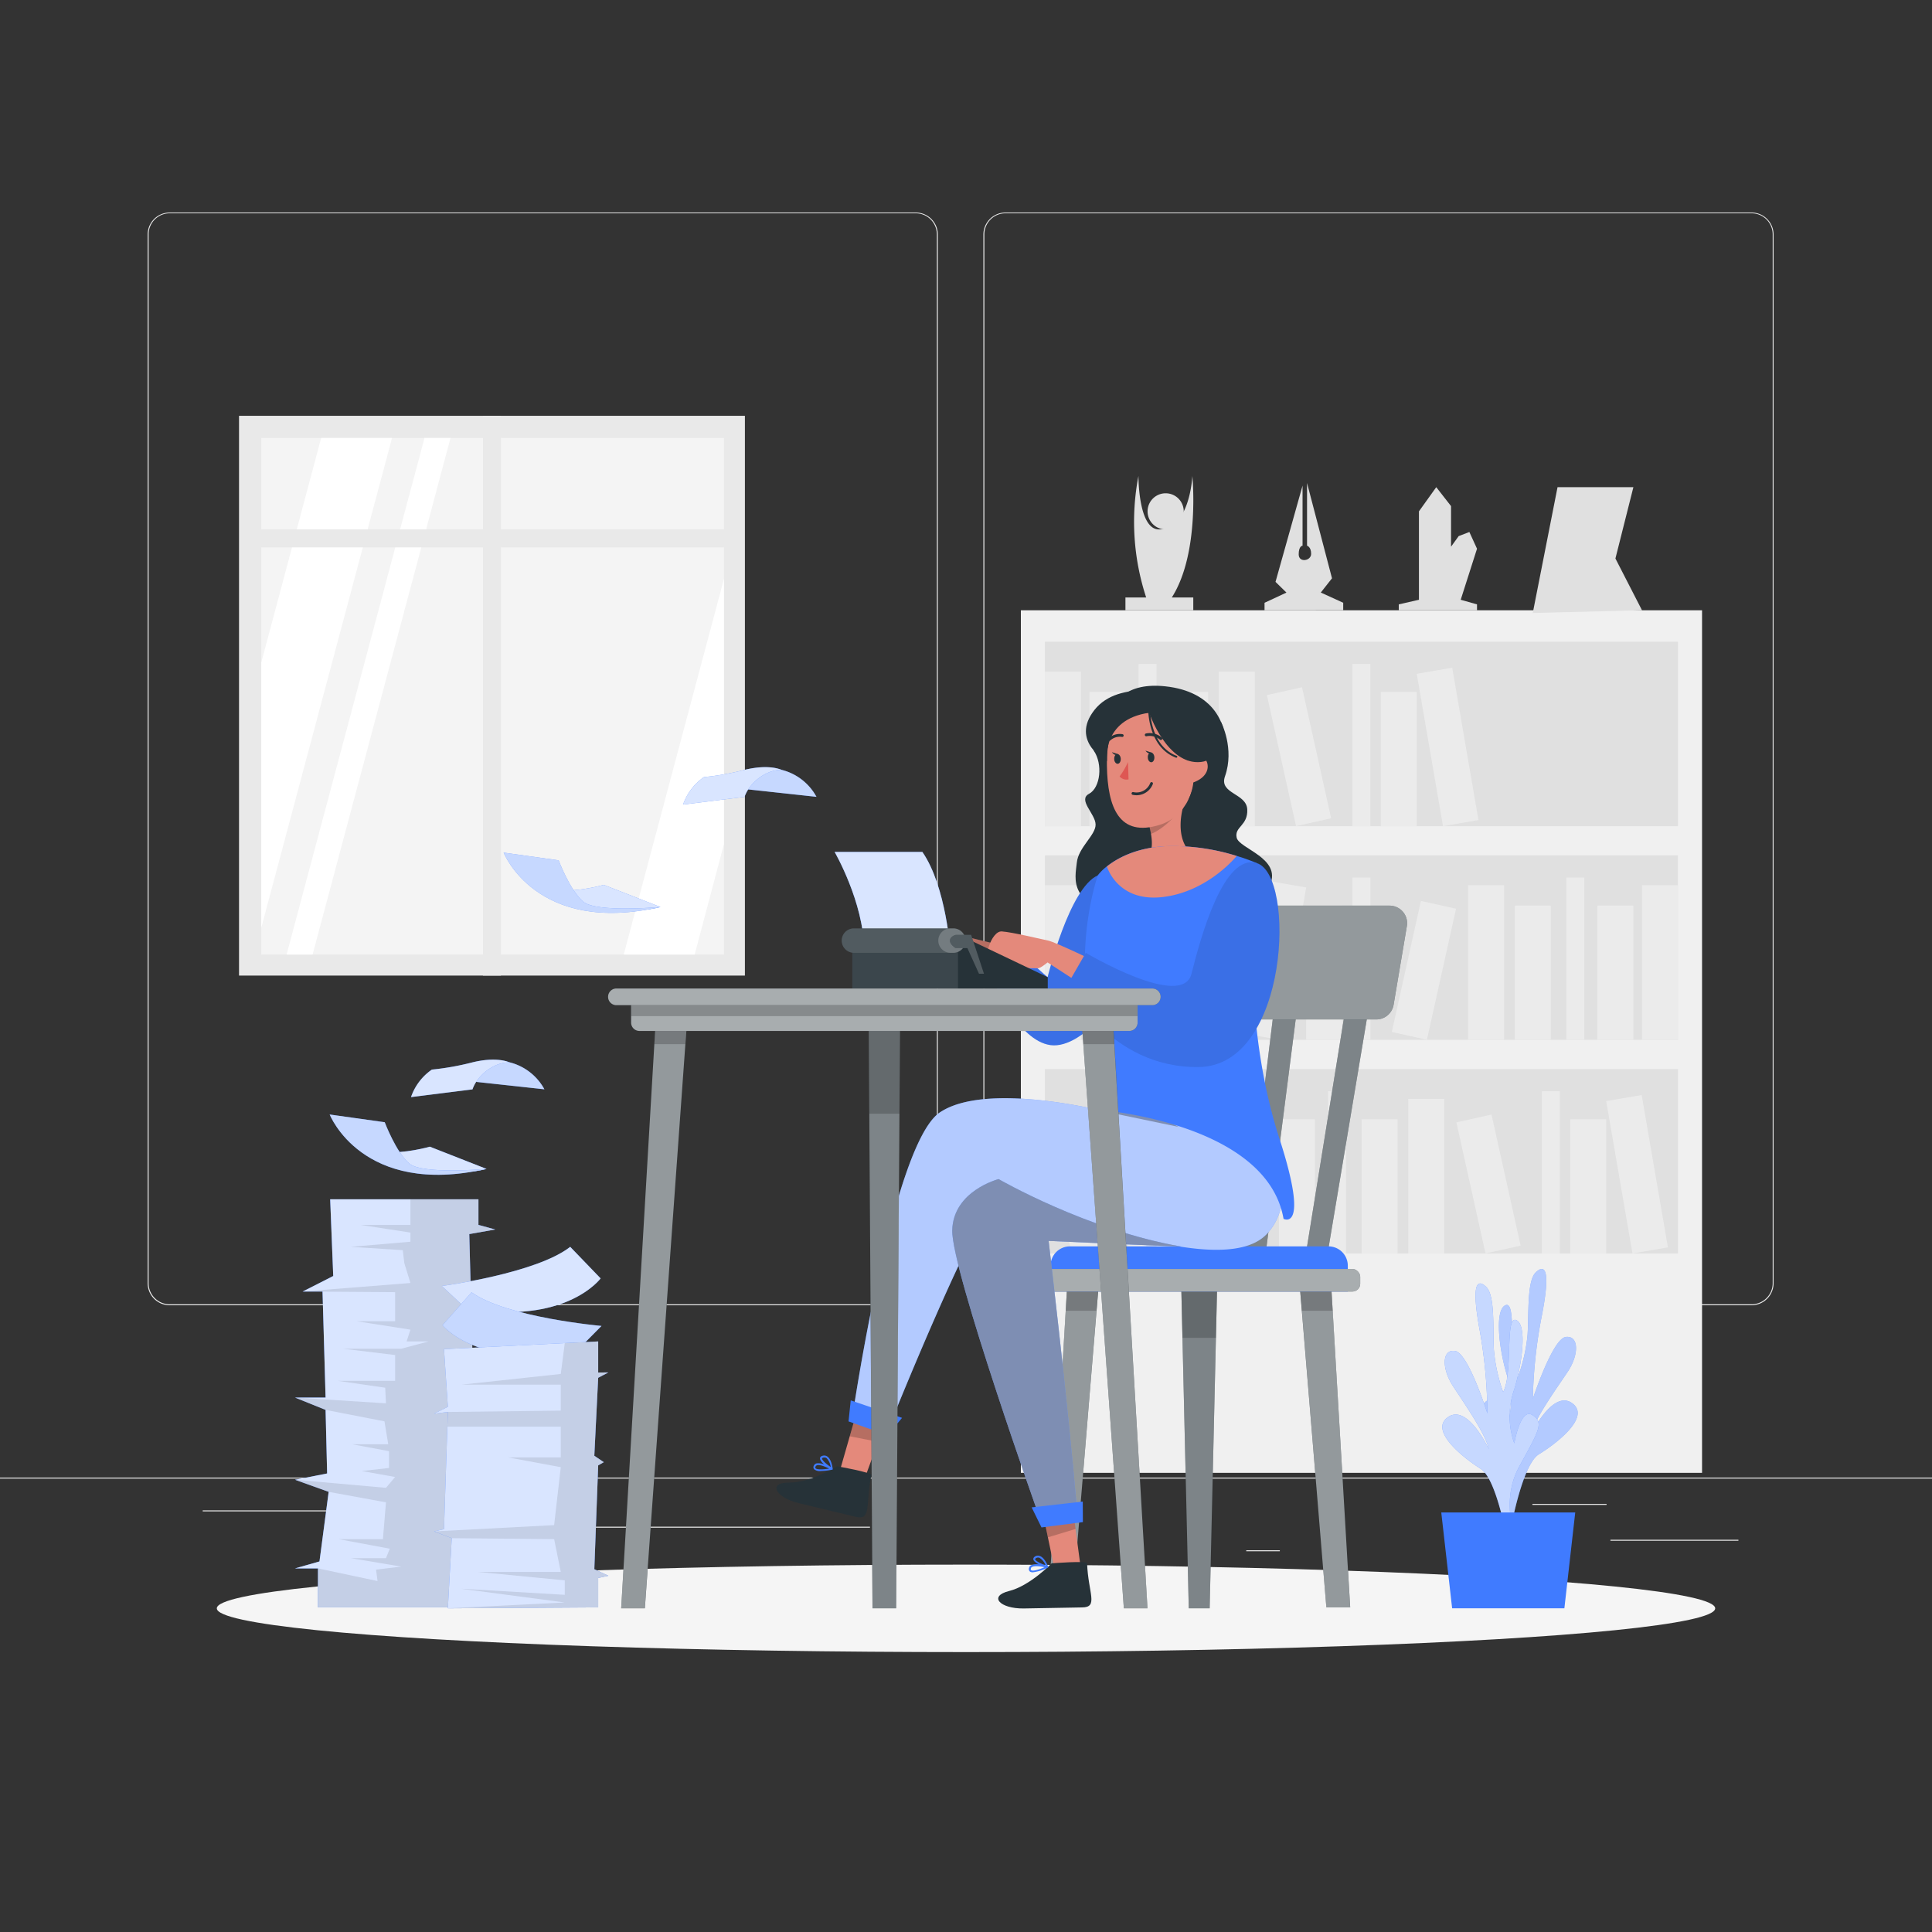<svg xmlns="http://www.w3.org/2000/svg" viewBox="0 0 500 500"><rect x="0" y="0" width="500" height="500" fill="#333333" stroke="none"/><g id="freepik--background-complete--inject-1"><rect y="382.4" width="500" height="0.25" style="fill:#ebebeb"></rect><rect x="416.78" y="398.49" width="33.12" height="0.25" style="fill:#ebebeb"></rect><rect x="322.53" y="401.21" width="8.69" height="0.25" style="fill:#ebebeb"></rect><rect x="396.59" y="389.21" width="19.19" height="0.25" style="fill:#ebebeb"></rect><rect x="52.46" y="390.89" width="43.19" height="0.25" style="fill:#ebebeb"></rect><rect x="104.56" y="390.89" width="6.33" height="0.25" style="fill:#ebebeb"></rect><rect x="131.47" y="395.11" width="93.68" height="0.25" style="fill:#ebebeb"></rect><path d="M237,337.8H43.91a5.71,5.71,0,0,1-5.7-5.71V60.66A5.71,5.71,0,0,1,43.91,55H237a5.71,5.71,0,0,1,5.71,5.71V332.09A5.71,5.71,0,0,1,237,337.8ZM43.91,55.2a5.46,5.46,0,0,0-5.45,5.46V332.09a5.46,5.46,0,0,0,5.45,5.46H237a5.47,5.47,0,0,0,5.46-5.46V60.66A5.47,5.47,0,0,0,237,55.2Z" style="fill:#ebebeb"></path><path d="M453.31,337.8H260.21a5.72,5.72,0,0,1-5.71-5.71V60.66A5.72,5.72,0,0,1,260.21,55h193.1A5.71,5.71,0,0,1,459,60.66V332.09A5.71,5.71,0,0,1,453.31,337.8ZM260.21,55.2a5.47,5.47,0,0,0-5.46,5.46V332.09a5.47,5.47,0,0,0,5.46,5.46h193.1a5.47,5.47,0,0,0,5.46-5.46V60.66a5.47,5.47,0,0,0-5.46-5.46Z" style="fill:#ebebeb"></path><rect x="61.86" y="107.61" width="130.92" height="144.87" style="fill:#e9e9e9"></rect><rect x="67.62" y="113.35" width="119.74" height="133.69" style="fill:#f4f4f4"></rect><polygon points="101.46 113.35 67.62 240.09 67.62 171.47 83.11 113.35 101.46 113.35" style="fill:#fff"></polygon><polygon points="116.59 113.35 80.9 247.04 74.17 247.04 109.86 113.35 116.59 113.35" style="fill:#fff"></polygon><polygon points="187.36 149.81 187.36 218.43 179.78 247.04 161.42 247.04 187.36 149.81" style="fill:#fff"></polygon><rect x="124.99" y="107.61" width="4.65" height="144.87" style="fill:#e9e9e9"></rect><rect x="64.13" y="137.01" width="126.13" height="4.65" style="fill:#e9e9e9"></rect><rect x="264.2" y="157.94" width="176.29" height="223.23" style="fill:#f0f0f0"></rect><rect x="270.43" y="166.08" width="163.83" height="47.74" style="fill:#e0e0e0"></rect><rect x="270.43" y="173.81" width="9.31" height="40.01" style="fill:#ebebeb"></rect><rect x="315.43" y="173.81" width="9.31" height="40.01" style="fill:#ebebeb"></rect><rect x="369.98" y="173.31" width="9.31" height="40.01" transform="translate(-27.39 66.44) rotate(-9.78)" style="fill:#ebebeb"></rect><rect x="281.96" y="179.08" width="9.31" height="34.74" style="fill:#ebebeb"></rect><rect x="303.35" y="179.08" width="9.31" height="34.74" style="fill:#ebebeb"></rect><rect x="357.34" y="179.08" width="9.31" height="34.74" style="fill:#ebebeb"></rect><rect x="331.53" y="178.48" width="9.31" height="34.74" transform="translate(-34.48 77.58) rotate(-12.53)" style="fill:#ebebeb"></rect><rect x="294.66" y="171.82" width="4.65" height="41.99" style="fill:#ebebeb"></rect><rect x="350.01" y="171.82" width="4.65" height="41.99" style="fill:#ebebeb"></rect><rect x="270.43" y="221.37" width="163.83" height="47.74" transform="translate(704.68 490.48) rotate(180)" style="fill:#e0e0e0"></rect><rect x="424.95" y="229.1" width="9.31" height="40.01" transform="translate(859.2 498.21) rotate(180)" style="fill:#ebebeb"></rect><rect x="379.95" y="229.1" width="9.31" height="40.01" transform="translate(769.2 498.21) rotate(180)" style="fill:#ebebeb"></rect><rect x="325.4" y="228.6" width="9.31" height="40.01" transform="translate(613.08 549.65) rotate(-170.22)" style="fill:#ebebeb"></rect><rect x="413.42" y="234.37" width="9.31" height="34.74" transform="translate(836.14 503.48) rotate(180)" style="fill:#ebebeb"></rect><rect x="392.02" y="234.37" width="9.31" height="34.74" transform="translate(793.36 503.48) rotate(180)" style="fill:#ebebeb"></rect><rect x="338.03" y="234.37" width="9.31" height="34.74" transform="translate(685.37 503.48) rotate(180)" style="fill:#ebebeb"></rect><rect x="363.85" y="233.78" width="9.31" height="34.74" transform="translate(673.75 576.24) rotate(-167.47)" style="fill:#ebebeb"></rect><rect x="405.37" y="227.12" width="4.65" height="41.99" transform="translate(815.39 496.22) rotate(180)" style="fill:#ebebeb"></rect><rect x="350.01" y="227.12" width="4.65" height="41.99" transform="translate(704.68 496.22) rotate(180)" style="fill:#ebebeb"></rect><rect x="270.43" y="229.1" width="9.31" height="40.01" style="fill:#ebebeb"></rect><rect x="281.96" y="234.37" width="9.31" height="34.74" style="fill:#ebebeb"></rect><rect x="303.35" y="234.37" width="9.31" height="34.74" style="fill:#ebebeb"></rect><rect x="294.66" y="227.12" width="4.65" height="41.99" style="fill:#ebebeb"></rect><rect x="270.43" y="276.67" width="163.83" height="47.74" style="fill:#e0e0e0"></rect><rect x="364.46" y="284.4" width="9.31" height="40.01" style="fill:#ebebeb"></rect><rect x="419.01" y="283.9" width="9.31" height="40.01" transform="translate(-45.46 76.37) rotate(-9.78)" style="fill:#ebebeb"></rect><rect x="330.99" y="289.67" width="9.31" height="34.74" style="fill:#ebebeb"></rect><rect x="352.38" y="289.67" width="9.31" height="34.74" style="fill:#ebebeb"></rect><rect x="406.37" y="289.67" width="9.31" height="34.74" style="fill:#ebebeb"></rect><rect x="380.56" y="289.07" width="9.31" height="34.74" transform="translate(-57.3 90.85) rotate(-12.53)" style="fill:#ebebeb"></rect><rect x="343.69" y="282.41" width="4.65" height="41.99" style="fill:#ebebeb"></rect><rect x="399.04" y="282.41" width="4.65" height="41.99" style="fill:#ebebeb"></rect><rect x="311.94" y="283.9" width="9.31" height="40.01" transform="translate(-47.02 58.19) rotate(-9.78)" style="fill:#ebebeb"></rect><rect x="299.31" y="289.67" width="9.31" height="34.74" style="fill:#ebebeb"></rect><rect x="273.49" y="289.07" width="9.31" height="34.74" transform="translate(-59.85 67.63) rotate(-12.53)" style="fill:#ebebeb"></rect><rect x="291.98" y="282.41" width="4.65" height="41.99" style="fill:#ebebeb"></rect><path d="M291.26,157.94v-3.31h5.37a62.77,62.77,0,0,1-2-31.45s-.08,13.73,5.23,13.83c8.11.14,8.72-13.83,8.72-13.83s2,20-5.32,31.45h5.56v3.31Z" style="fill:#e0e0e0"></path><path d="M306.35,132.34a4.68,4.68,0,1,1-4.68-4.68A4.68,4.68,0,0,1,306.35,132.34Z" style="fill:#e0e0e0"></path><path d="M327.26,157.94V156l5.67-2.64-2.83-2.77,7-24.92v15.56s-1,0-1,2.24,3.22,1.72,3.22-.13-1.06-2.11-1.06-2.11V125l6.46,24.66-2.9,3.69,5.8,2.64v1.93Z" style="fill:#e0e0e0"></path><polygon points="362 157.94 362 156.41 367.22 155.22 367.22 132.34 371.7 126.08 375.53 130.98 375.53 141.48 377.51 138.74 380.27 137.68 382.25 142.01 378.03 155.22 382.25 156.41 382.25 157.94 362 157.94" style="fill:#e0e0e0"></polygon><polygon points="396.68 158.64 403.09 126.08 422.72 126.08 418.07 144.54 424.95 157.94 396.68 158.64" style="fill:#e0e0e0"></polygon></g><g id="freepik--Shadow--inject-1"><ellipse id="freepik--path--inject-1" cx="250" cy="416.24" rx="193.89" ry="11.32" style="fill:#f5f5f5"></ellipse></g><g id="freepik--Plant--inject-1"><path d="M389,394.31s4.31-9.4-.62-18.67-6.35-11.46-3.21-13.36,4.58,7.42,4.58,7.42a21,21,0,0,0,.46-13.11c-2.19-6.71-3.56-17.63-.57-18.81s.57,13.63,3.16,18.67a43.52,43.52,0,0,0,2.53-11c.36-5.38-.2-14,2.15-16.19s3.87-.68,1.55,11.21A124.39,124.39,0,0,0,396.7,362s5.11-15.6,8.54-16,3.43,4.59.49,9-8.6,12.23-9.53,16.27c0,0,5.61-11.74,10.66-8.14s-4.39,10.68-8.6,13.24-7.14,18.62-7.14,18.62Z" style="fill:#407BFF"></path><path d="M389,394.31s4.31-9.4-.62-18.67-6.35-11.46-3.21-13.36,4.58,7.42,4.58,7.42a21,21,0,0,0,.46-13.11c-2.19-6.71-3.56-17.63-.57-18.81s.57,13.63,3.16,18.67a43.52,43.52,0,0,0,2.53-11c.36-5.38-.2-14,2.15-16.19s3.87-.68,1.55,11.21A124.39,124.39,0,0,0,396.7,362s5.11-15.6,8.54-16,3.43,4.59.49,9-8.6,12.23-9.53,16.27c0,0,5.61-11.74,10.66-8.14s-4.39,10.68-8.6,13.24-7.14,18.62-7.14,18.62Z" style="fill:#fff;opacity:0.6;isolation:isolate"></path><path d="M392.36,398.17s-4.2-9.47.84-18.67,6.48-11.35,3.37-13.3-4.67,7.35-4.67,7.35a20.92,20.92,0,0,1-.3-13.12c2.26-6.68,3.76-17.58.79-18.79s-.73,13.61-3.38,18.62a43.41,43.41,0,0,1-2.4-11c-.29-5.39.37-14-2-16.23s-3.86-.73-1.68,11.19a124.78,124.78,0,0,1,2,21.58s-4.93-15.67-8.36-16.17-3.48,4.54-.59,9,8.45,12.36,9.33,16.41c0,0-5.47-11.82-10.56-8.3s4.26,10.75,8.44,13.37,6.91,18.72,6.91,18.72Z" style="fill:#407BFF"></path><path d="M392.36,398.17s-4.2-9.47.84-18.67,6.48-11.35,3.37-13.3-4.67,7.35-4.67,7.35a20.92,20.92,0,0,1-.3-13.12c2.26-6.68,3.76-17.58.79-18.79s-.73,13.61-3.38,18.62a43.41,43.41,0,0,1-2.4-11c-.29-5.39.37-14-2-16.23s-3.86-.73-1.68,11.19a124.78,124.78,0,0,1,2,21.58s-4.93-15.67-8.36-16.17-3.48,4.54-.59,9,8.45,12.36,9.33,16.41c0,0-5.47-11.82-10.56-8.3s4.26,10.75,8.44,13.37,6.91,18.72,6.91,18.72Z" style="fill:#fff;opacity:0.7;isolation:isolate"></path><polygon points="373 391.42 407.67 391.42 404.86 416.23 375.81 416.23 373 391.42" style="fill:#407BFF"></polygon></g><g id="freepik--Chair--inject-1"><polygon points="355.02 256.07 342.85 328.75 337.27 328.75 348.89 256.79 355.02 256.07" style="fill:#263238"></polygon><polygon points="355.02 256.07 342.85 328.75 337.27 328.75 348.89 256.79 355.02 256.07" style="fill:#fff;opacity:0.4;isolation:isolate"></polygon><polygon points="336.17 257.23 326.79 330.33 321.21 330.54 330.07 258.18 336.17 257.23" style="fill:#263238"></polygon><polygon points="336.17 257.23 326.79 330.33 321.21 330.54 330.07 258.18 336.17 257.23" style="fill:#fff;opacity:0.4;isolation:isolate"></polygon><polygon points="317.03 254.68 311.19 328.14 305.63 328.62 310.99 255.92 317.03 254.68" style="fill:#263238"></polygon><polygon points="317.03 254.68 311.19 328.14 305.63 328.62 310.99 255.92 317.03 254.68" style="fill:#fff;opacity:0.4;isolation:isolate"></polygon><polygon points="305.65 330.23 306.01 345.8 307.65 416.23 313.06 416.23 314.69 345.8 315.05 330.23 305.65 330.23" style="fill:#263238"></polygon><polygon points="305.65 330.23 306.01 345.8 307.65 416.23 313.06 416.23 314.69 345.8 315.05 330.23 305.65 330.23" style="fill:#fff;opacity:0.4;isolation:isolate"></polygon><polygon points="305.65 330.23 306.01 346.23 314.69 346.23 315.05 330.23 305.65 330.23" style="opacity:0.2;isolation:isolate"></polygon><polygon points="271.27 415.98 276.27 331.33 284.44 331.33 277.44 415.98 271.27 415.98" style="fill:#263238"></polygon><polygon points="277.45 415.98 271.28 415.98 275.81 338.93 276.26 331.23 284.43 331.23 283.8 338.93 277.45 415.98" style="fill:#fff;opacity:0.5;isolation:isolate"></polygon><polygon points="284.43 331.23 283.8 339.23 275.81 339.23 276.26 331.23 284.43 331.23" style="opacity:0.2;isolation:isolate"></polygon><polygon points="343.26 415.98 336.26 331.33 344.43 331.33 349.43 415.98 343.26 415.98" style="fill:#263238"></polygon><polygon points="343.25 415.98 336.9 338.93 336.27 331.23 344.44 331.23 344.89 338.93 349.42 415.98 343.25 415.98" style="fill:#fff;opacity:0.5;isolation:isolate"></polygon><polygon points="336.27 331.23 336.9 339.23 344.89 339.23 344.44 331.23 336.27 331.23" style="opacity:0.2;isolation:isolate"></polygon><path d="M271.89,322.56h76.92a0,0,0,0,1,0,0v6.69a5,5,0,0,1-5,5H276.89a5,5,0,0,1-5-5v-6.69A0,0,0,0,1,271.89,322.56Z" transform="translate(620.7 656.81) rotate(180)" style="fill:#407BFF"></path><rect x="268.68" y="328.4" width="83.33" height="5.84" rx="2.01" transform="translate(620.7 662.65) rotate(180)" style="fill:#263238"></rect><rect x="268.68" y="328.4" width="83.33" height="5.84" rx="2.01" transform="translate(620.7 662.65) rotate(180)" style="fill:#fff;opacity:0.6;isolation:isolate"></rect><path d="M364.11,239.6l-3.45,20.45a4.54,4.54,0,0,1-4.48,3.78H308.41a4.53,4.53,0,0,1-4.51-5l2.22-20.45a4.54,4.54,0,0,1,4.51-4h49A4.54,4.54,0,0,1,364.11,239.6Z" style="fill:#263238"></path><path d="M364.11,239.6l-3.45,20.45a4.54,4.54,0,0,1-4.48,3.78H308.41a4.53,4.53,0,0,1-4.51-5l2.22-20.45a4.54,4.54,0,0,1,4.51-4h49A4.54,4.54,0,0,1,364.11,239.6Z" style="fill:#fff;opacity:0.5;isolation:isolate"></path></g><g id="freepik--Character--inject-1"><polygon points="217.35 380.64 223.93 382.22 227.25 373.14 230.28 364.89 222.79 361.69 219.91 371.71 217.35 380.64" style="fill:#e4897b"></polygon><path d="M225.52,381.78c.16-.73-8.88-2.31-8.88-2.31s-6.82,4.26-12.45,4.23-3.42,3.88,2.53,5.31l14.72,3.54C225.67,393.57,223.89,389.34,225.52,381.78Z" style="fill:#263238"></path><path d="M210.67,380.22a.87.87,0,0,1,0-1,1,1,0,0,1,.62-.49,3.76,3.76,0,0,1,2,.26c-.63-.56-1.15-1.18-1.07-1.65.06-.31.32-.52.77-.61a1.4,1.4,0,0,1,1.16.24c1.09.8,1.33,3,1.35,3.15a.2.2,0,0,1,0,.11l0,.06-.06.06h0a.13.13,0,0,1-.08,0,15.09,15.09,0,0,1-2.89.35A2.34,2.34,0,0,1,210.67,380.22Zm.77-1a.51.51,0,0,0-.33.25c-.17.33-.09.45-.06.49.34.45,2.09.35,3.54.11C213.64,379.58,212.17,379,211.44,379.19Zm1.71-2c-.14,0-.37.1-.39.22-.07.41,1,1.41,2.23,2.23a4.05,4.05,0,0,0-1.06-2.29,1,1,0,0,0-.56-.18Z" style="fill:#407BFF"></path><polygon points="219.91 371.71 227.25 373.14 230.28 364.89 222.79 361.69 219.91 371.71" style="opacity:0.2;isolation:isolate"></polygon><path d="M266.41,252.13l-7.31-7.52s-12.07-2.77-13.65-3.56-3.56,3.56-4,5.54,8.31,4,9.69,4a5.92,5.92,0,0,0,2.77-.9l5.74,6Z" style="fill:#e4897b"></path><path d="M266.41,252.13l-7.31-7.52s-12.07-2.77-13.65-3.56-3.56,3.56-4,5.54,8.31,4,9.69,4a5.92,5.92,0,0,0,2.77-.9l5.74,6Z" style="opacity:0.2;isolation:isolate"></path><path d="M283.06,194.26c2.38,3.45,1.75,9.6-1.22,11.18s1.63,5.15,1.7,7.92-4.47,5.93-4.86,9.89-2.77,11.67,14.54,13.85,32.48-1.2,35.47-8.12-8-9.34-8.64-12.19,2.94-3.07,2.74-7.31-7.38-4-5.76-8.58c2.53-7.17-1-14-1-14Z" style="fill:#263238"></path><path d="M220.57,366.92l9.12,3.39s24.33-60.83,29.33-61,55.91,23.19,68.67,10.21S322,275.24,322,275.24s-30.69-4.38-33,2.55a48.61,48.61,0,0,0-1.3,6.22c-.35,2.12-.59,3.9-.59,3.9h0c-.95-.24-31.76-8.19-43.9,0C230.86,296.25,220.57,366.92,220.57,366.92Z" style="fill:#407BFF"></path><path d="M220.57,366.92l9.12,3.39s24.33-60.83,29.33-61,55.91,23.19,68.67,10.21S322,275.24,322,275.24s-30.69-4.38-33,2.55a48.61,48.61,0,0,0-1.3,6.22c-.35,2.12-.59,3.9-.59,3.9h0c-.95-.24-31.76-8.19-43.9,0C230.86,296.25,220.57,366.92,220.57,366.92Z" style="fill:#fff;opacity:0.6;isolation:isolate"></path><path d="M284.12,226.55c-7.42,3.23-13,26.35-13,26.35L264.44,247l-7.32,6.91s6.2,15.43,14.77,16.57,20.25-14.19,22.52-23.48S284.12,226.55,284.12,226.55Z" style="fill:#407BFF"></path><path d="M284.12,226.55c-7.42,3.23-13,26.35-13,26.35L264.44,247l-7.32,6.91s6.2,15.43,14.77,16.57,20.25-14.19,22.52-23.48S284.12,226.55,284.12,226.55Z" style="opacity:0.1;isolation:isolate"></path><polygon points="273.02 406.59 279.58 404.91 278.32 395.51 277.15 386.89 269.04 387.61 271.15 397.66 273.02 406.59" style="fill:#e4897b"></polygon><path d="M281.34,404.59c0-.74-9.18,0-9.18,0s-5.56,5.8-11,7.16-2.36,4.6,3.76,4.52L280,416C284.38,416,281.62,412.32,281.34,404.59Z" style="fill:#263238"></path><path d="M266.56,406.73a.87.87,0,0,1-.23-1,1,1,0,0,1,.48-.63,3.77,3.77,0,0,1,2.05-.24c-.75-.39-1.41-.87-1.44-1.35,0-.31.18-.57.59-.78a1.42,1.42,0,0,1,1.19,0c1.24.5,2,2.62,2.07,2.72a.2.2,0,0,1,0,.11h0a.43.43,0,0,1,0,.05h0a.2.2,0,0,1-.06.09.09.09,0,0,1-.06,0h0a11.23,11.23,0,0,1-3.81,1.2A1.24,1.24,0,0,1,266.56,406.73Zm.5-1.18a.48.48,0,0,0-.26.32c-.09.36,0,.46.06.49.44.35,2.11-.18,3.46-.77C269.29,405.38,267.71,405.16,267.06,405.55Zm1.16-2.35c-.12.06-.33.18-.32.31,0,.41,1.35,1.11,2.71,1.6a4,4,0,0,0-1.59-1.95,1.21,1.21,0,0,0-.36-.07A1,1,0,0,0,268.22,403.2Z" style="fill:#407BFF"></path><polygon points="271.2 397.86 278.36 395.69 277.17 386.98 269.06 387.66 271.2 397.86" style="opacity:0.2;isolation:isolate"></polygon><polygon points="321.26 270.47 322 275.24 289 277.79 288.12 272.14 321.26 270.47" style="fill:#263238"></polygon><polygon points="321.26 270.47 322 275.24 289 277.79 288.12 272.14 321.26 270.47" style="opacity:0.2;isolation:isolate"></polygon><rect x="310.42" y="270.05" width="1.64" height="8.35" transform="translate(648.89 515.18) rotate(174.13)" style="fill:#263238"></rect><rect x="296.01" y="271.9" width="7.24" height="5.49" transform="translate(616.26 529.52) rotate(176.32)" style="fill:#fff"></rect><rect x="290.16" y="270.94" width="1.64" height="8.35" transform="translate(608.58 519.01) rotate(174.13)" style="fill:#263238"></rect><polygon points="233.45 366.94 220.17 362.42 219.6 367.86 229.68 371.43 233.45 366.94" style="fill:#407BFF"></polygon><path d="M305.65,322.6s-2.08,0-34.27-1.45c0,0,4.81,40.25,7.43,70.37l-9.62,1.64s-23-64.51-22.75-74.76,12-13.25,12-13.25S281.37,318.4,305.65,322.6Z" style="fill:#407BFF"></path><path d="M305.65,322.6s-2.08,0-34.27-1.45c0,0,4.81,40.25,7.43,70.37l-9.62,1.64s-23-64.51-22.75-74.76,12-13.25,12-13.25S281.37,318.4,305.65,322.6Z" style="fill:#fff;opacity:0.6;isolation:isolate"></path><path d="M305.65,322.6s-2.08,0-34.27-1.45c0,0,4.81,40.25,7.43,70.37l-9.62,1.64s-23-64.51-22.75-74.76,12-13.25,12-13.25S281.37,318.4,305.65,322.6Z" style="opacity:0.3;isolation:isolate"></path><polygon points="280.22 388.6 266.99 390.11 269.54 395.3 280.25 393.92 280.22 388.6" style="fill:#407BFF"></polygon><path d="M287.11,287.91l17.95,3.74s-9.92-5.48-17.36-7.64C287.35,286.13,287.11,287.91,287.11,287.91Z" style="opacity:0.3;isolation:isolate"></path><path d="M286.47,197s-4.78-21.5,15.11-19.38c25,2.67,15.48,33.66,3.11,31.78S286.47,197,286.47,197Z" style="fill:#263238"></path><path d="M299.41,227.61c6.19.76,9.77-6.08,9.77-6.08-5.85-4-2.9-13-2.9-13l-9.4,3.31a28.6,28.6,0,0,1,1,4c1,5.86-1.67,6.33-1.67,6.33A4,4,0,0,0,299.41,227.61Z" style="fill:#e4897b"></path><path d="M296.88,211.82a28.6,28.6,0,0,1,1,4c4.5-1.8,8.39-7.32,8.39-7.32Z" style="opacity:0.2;isolation:isolate"></path><path d="M297.18,183.83c-8.5.73-10.84,5.51-10.71,14.32.16,11,3.26,18.57,13.67,15.32C314.29,209.05,311.28,182.62,297.18,183.83Z" style="fill:#e4897b"></path><path d="M291.92,197.2a18.29,18.29,0,0,1-2.17,3.74,2.34,2.34,0,0,0,2.32.76Z" style="fill:#de5753"></path><path d="M297.06,196.06c0,.7.45,1.24.92,1.21s.81-.62.77-1.31-.46-1.25-.93-1.22S297,195.36,297.06,196.06Z" style="fill:#263238"></path><path d="M298,194.76l-1.56-.5S297.3,195.49,298,194.76Z" style="fill:#263238"></path><path d="M288.36,196.46c0,.7.46,1.24.92,1.21s.81-.62.77-1.32-.46-1.24-.93-1.21S288.32,195.76,288.36,196.46Z" style="fill:#263238"></path><path d="M289.32,195.16l-1.56-.5S288.6,195.89,289.32,195.16Z" style="fill:#263238"></path><path d="M300.43,191.52a.38.38,0,0,1-.26-.11,4.1,4.1,0,0,0-3.45-.87.36.36,0,0,1-.43-.27.37.37,0,0,1,.27-.44,4.76,4.76,0,0,1,4.13,1.07.37.37,0,0,1,0,.52A.44.44,0,0,1,300.43,191.52Z" style="fill:#263238"></path><path d="M287.11,191.71a.34.34,0,0,1-.28-.13.36.36,0,0,1,.05-.51,4.31,4.31,0,0,1,3.65-1.06.36.36,0,0,1-.19.7,3.62,3.62,0,0,0-3,.92A.34.34,0,0,1,287.11,191.71Z" style="fill:#263238"></path><path d="M307.69,197.35s-4.57-6.64-4.43-12.08c0,0-17.43-5.43-16.79,11.73,0,0-3-15,11.62-16.62s16.35,19.77,9.36,26.78C307.45,207.16,310.52,201.5,307.69,197.35Z" style="fill:#263238"></path><path d="M306.45,199.26a3.75,3.75,0,0,1,3.72-3.75c2.66.06,4.38,5.36-2.06,7.22C307.19,203,306.58,202.12,306.45,199.26Z" style="fill:#e4897b"></path><path d="M294.2,205.81a4.94,4.94,0,0,1-1.05-.11.35.35,0,0,1-.29-.42.36.36,0,0,1,.42-.29,3.78,3.78,0,0,0,4.4-2.34.37.37,0,0,1,.46-.22.36.36,0,0,1,.22.46A4.55,4.55,0,0,1,294.2,205.81Z" style="fill:#263238"></path><path d="M297.41,184.46s4.62,13.68,13.4,12.74-6.31-17.46-6.31-17.46-14.83-4.18-21.26,4S286.47,197,286.47,197,285,186.22,297.41,184.46Z" style="fill:#263238"></path><path d="M304.44,196.09l-.09,0c-7.33-2.78-7.2-12.52-7.19-12.62a.25.25,0,0,1,.25-.24h0a.25.25,0,0,1,.25.25c0,.1-.13,9.49,6.87,12.14a.25.25,0,0,1,.14.33A.25.25,0,0,1,304.44,196.09Z" style="fill:#263238"></path><path d="M287.11,277.79l-3,9.41s43.69,3.17,48.07,28.23c0,0,6.84,3.67-1.05-20.72s-7.94-51.28-5.87-71.33c0,0-1.51-.67-4-1.5l-1.17-.36A55.32,55.32,0,0,0,301.58,219c-7.68.4-12.52,3.15-15.11,5.21a13,13,0,0,0-2.35,2.3S274.84,252.81,287.11,277.79Z" style="fill:#407BFF"></path><path d="M286.47,224.25s2.7,9.29,14.46,7.9,19.12-10.63,19.12-10.63A55.32,55.32,0,0,0,301.58,219C293.9,219.44,289.06,222.19,286.47,224.25Z" style="fill:#e4897b"></path><path d="M284.44,249.28s-11.26-5.46-13.16-5.85-9.22-2.18-12-2.38-5.14,7.58-3,8.54,11.66,1,12.35,1,2.48-1.52,2.48-1.52L281,255.5Z" style="fill:#e4897b"></path><path d="M325.27,223.38c-8.61-2.67-14.55,19.25-16.92,28.65S281,246.59,281,246.59l-4.65,8.09s10.52,21.75,33.9,21.47S335.38,226.51,325.27,223.38Z" style="fill:#407BFF"></path><path d="M325.27,223.38c-8.61-2.67-14.55,19.25-16.92,28.65S281,246.59,281,246.59l-4.65,8.09s10.52,21.75,33.9,21.47S335.38,226.51,325.27,223.38Z" style="opacity:0.1;isolation:isolate"></path><path d="M211.3,206.22a14.14,14.14,0,0,0-9.09-7c-6.43-1.55-10.52,4.87-10.52,4.87Z" style="fill:#407BFF"></path><path d="M211.3,206.22a14.14,14.14,0,0,0-9.09-7c-6.43-1.55-10.52,4.87-10.52,4.87Z" style="fill:#fff;opacity:0.7;isolation:isolate"></path><path d="M202.21,199.23c-4,0-8.24,3.29-9.52,7l-15.91,2a14.37,14.37,0,0,1,5.4-7.12,67.32,67.32,0,0,0,10.37-1.84C199.09,197.64,202.21,199.23,202.21,199.23Z" style="fill:#407BFF"></path><path d="M202.21,199.23c-4,0-8.24,3.29-9.52,7l-15.91,2a14.37,14.37,0,0,1,5.4-7.12,67.32,67.32,0,0,0,10.37-1.84C199.09,197.64,202.21,199.23,202.21,199.23Z" style="fill:#fff;opacity:0.8;isolation:isolate"></path><path d="M170.91,234.73,156.25,229s-6.7,1.93-12,1.36-10-5.06-10-5.06,5.53,7.8,18.32,9.57S170.91,234.73,170.91,234.73Z" style="fill:#407BFF"></path><path d="M170.91,234.73,156.25,229s-6.7,1.93-12,1.36-10-5.06-10-5.06,5.53,7.8,18.32,9.57S170.91,234.73,170.91,234.73Z" style="fill:#fff;opacity:0.8;isolation:isolate"></path><path d="M170.91,234.73s-16.6,1.52-20-1.39-6.33-10.69-6.33-10.69l-14.24-2S138.74,242.06,170.91,234.73Z" style="fill:#407BFF"></path><path d="M170.91,234.73s-16.6,1.52-20-1.39-6.33-10.69-6.33-10.69l-14.24-2S138.74,242.06,170.91,234.73Z" style="fill:#fff;opacity:0.7;isolation:isolate"></path></g><g id="freepik--Typewriter--inject-1"><path d="M246,246.59s-1.06-17.11-7.29-26.11H216s7.52,13,7.62,25.22Z" style="fill:#407BFF"></path><path d="M246,246.59s-1.06-17.11-7.29-26.11H216s7.52,13,7.62,25.22Z" style="fill:#fff;opacity:0.8;isolation:isolate"></path><polygon points="271.16 255.82 271.16 252.9 248.81 242.24 220.57 242.24 220.57 255.82 271.16 255.82" style="fill:#263238"></polygon><rect x="220.57" y="242.73" width="27.35" height="13.08" transform="translate(468.49 498.55) rotate(180)" style="fill:#fff;opacity:0.1;isolation:isolate"></rect><path d="M221,246.59h25.71a3.17,3.17,0,0,0,3.17-3.16h0a3.17,3.17,0,0,0-3.17-3.17H221a3.17,3.17,0,0,0-3.17,3.17h0A3.17,3.17,0,0,0,221,246.59Z" style="fill:#263238"></path><path d="M221,246.59h25.71a3.17,3.17,0,0,0,3.17-3.16h0a3.17,3.17,0,0,0-3.17-3.17H221a3.17,3.17,0,0,0-3.17,3.17h0A3.17,3.17,0,0,0,221,246.59Z" style="fill:#fff;opacity:0.2;isolation:isolate"></path><path d="M246,246.59h.71a3.17,3.17,0,0,0,3.17-3.16h0a3.17,3.17,0,0,0-3.17-3.17H246a3.17,3.17,0,0,0-3.17,3.17h0A3.17,3.17,0,0,0,246,246.59Z" style="fill:#fff;opacity:0.2;isolation:isolate"></path><path d="M247.33,241.94h4L254.65,252h-1.29l-3-6.63h-3.06s-1.54-.89-1.47-2S247.33,241.94,247.33,241.94Z" style="fill:#263238"></path><path d="M247.33,241.94h4L254.65,252h-1.29l-3-6.63h-3.06s-1.54-.89-1.47-2S247.33,241.94,247.33,241.94Z" style="fill:#fff;opacity:0.2;isolation:isolate"></path></g><g id="freepik--Desk--inject-1"><polygon points="231.93 416.23 225.8 416.23 224.8 262.98 232.93 262.98 231.93 416.23" style="fill:#263238"></polygon><polygon points="232.94 263.23 232.78 287.95 231.94 416.23 225.81 416.23 224.97 287.95 224.81 263.23 232.94 263.23" style="fill:#fff;opacity:0.4;isolation:isolate"></polygon><polygon points="232.94 263.23 232.78 288.23 224.97 288.23 224.81 263.23 232.94 263.23" style="opacity:0.2;isolation:isolate"></polygon><polygon points="296.97 416.23 290.85 416.23 279.84 262.98 287.97 262.98 296.97 416.23" style="fill:#263238"></polygon><polygon points="296.98 416.23 290.85 416.23 280.38 270.59 279.83 263.23 287.96 263.23 288.4 270.59 296.98 416.23" style="fill:#fff;opacity:0.5;isolation:isolate"></polygon><polygon points="288.4 270.23 280.38 270.23 279.83 263.23 287.96 263.23 288.4 270.23" style="opacity:0.2;isolation:isolate"></polygon><polygon points="166.89 416.23 160.76 416.23 169.77 262.98 177.9 262.98 166.89 416.23" style="fill:#263238"></polygon><polygon points="177.9 263.23 177.35 270.59 166.88 416.23 160.76 416.23 169.32 270.59 169.76 263.23 177.9 263.23" style="fill:#fff;opacity:0.5;isolation:isolate"></polygon><polygon points="169.76 263.23 177.9 263.23 177.35 270.23 169.32 270.23 169.76 263.23" style="opacity:0.2;isolation:isolate"></polygon><path d="M163.33,259.14H294.41a0,0,0,0,1,0,0v5.51a2.16,2.16,0,0,1-2.16,2.16H165.49a2.16,2.16,0,0,1-2.16-2.16v-5.51A0,0,0,0,1,163.33,259.14Z" style="fill:#263238"></path><path d="M163.33,259.14H294.41a0,0,0,0,1,0,0v5.51a2.16,2.16,0,0,1-2.16,2.16H165.49a2.16,2.16,0,0,1-2.16-2.16v-5.51A0,0,0,0,1,163.33,259.14Z" style="fill:#fff;opacity:0.6;isolation:isolate"></path><rect x="163.33" y="259.14" width="131.08" height="3.84" style="opacity:0.2;isolation:isolate"></rect><path d="M298.21,260.14H159.53a2.16,2.16,0,0,1-2.16-2.16h0a2.16,2.16,0,0,1,2.16-2.16H298.21a2.16,2.16,0,0,1,2.16,2.16h0A2.16,2.16,0,0,1,298.21,260.14Z" style="fill:#263238"></path><path d="M298.21,260.14H159.53a2.16,2.16,0,0,1-2.16-2.16h0a2.16,2.16,0,0,1,2.16-2.16H298.21a2.16,2.16,0,0,1,2.16,2.16h0A2.16,2.16,0,0,1,298.21,260.14Z" style="fill:#fff;opacity:0.6;isolation:isolate"></path></g><g id="freepik--Sheets--inject-1"><polygon points="121 415.97 82.28 415.97 82.28 405.9 76.35 405.9 82.68 404.1 85.05 386.08 76.35 382.96 84.66 381.33 84.26 364.87 76.35 361.69 84.26 361.69 83.47 334.25 78.33 334.25 86.24 330.22 85.45 310.37 123.82 310.37 123.82 317 128.17 318.19 121.45 319.38 122.24 349.15 121 415.97" style="fill:#407BFF"></polygon><polygon points="76.35 382.96 85.06 386.09 82.68 404.1 76.35 405.9 82.29 405.9 82.29 415.98 121 415.98 122.24 349.16 121.45 319.38 128.18 318.19 123.82 317.01 123.82 310.38 85.45 310.38 86.24 330.23 78.33 334.25 83.47 334.25 83.47 334.28 84.26 361.69 76.35 361.69 84.26 364.88 84.66 381.33 76.35 382.96" style="fill:#fff;opacity:0.8;isolation:isolate"></polygon><polygon points="85.06 386.09 99.89 388.8 99.1 398.33 87.63 398.33 100.88 400.8 99.89 403.25 90.79 403.25 103.85 405.43 97.32 406.22 97.71 409.18 82.29 405.9 82.29 415.98 121 415.98 122.24 349.16 121.45 319.38 128.18 318.19 123.82 317.01 123.82 310.38 106.22 310.38 106.22 317.01 93.36 317.01 106.22 318.99 106.22 321.36 90.79 322.68 104.24 323.54 104.64 326.9 106.22 332.04 83.44 333.84 78.33 334.25 83.47 334.28 102.26 334.41 102.26 341.93 92.28 341.93 106.22 344.11 105.23 347.16 110.9 347.16 103.85 349.05 88.81 349.05 102.26 350.68 102.26 357.36 87.43 357.36 99.69 359.14 99.89 363.18 76.35 361.69 84.26 364.88 99.5 367.84 100.48 373.78 91.19 373.78 100.68 375.56 100.68 379.91 93.63 380.7 102.26 382.24 99.89 385.05 76.35 382.96 85.06 386.09" style="opacity:0.1;isolation:isolate"></polygon><path d="M140.89,281.91a14.14,14.14,0,0,0-9.09-7c-6.44-1.56-10.52,4.87-10.52,4.87Z" style="fill:#407BFF"></path><path d="M140.89,281.91a14.14,14.14,0,0,0-9.09-7c-6.44-1.56-10.52,4.87-10.52,4.87Z" style="fill:#fff;opacity:0.7;isolation:isolate"></path><path d="M131.8,274.93c-4,0-8.24,3.29-9.52,7l-15.91,2a14.25,14.25,0,0,1,5.4-7.12,69.15,69.15,0,0,0,10.37-1.84C128.67,273.34,131.8,274.93,131.8,274.93Z" style="fill:#407BFF"></path><path d="M131.8,274.93c-4,0-8.24,3.29-9.52,7l-15.91,2a14.25,14.25,0,0,1,5.4-7.12,69.15,69.15,0,0,0,10.37-1.84C128.67,273.34,131.8,274.93,131.8,274.93Z" style="fill:#fff;opacity:0.8;isolation:isolate"></path><path d="M125.9,302.51l-14.66-5.75s-6.7,1.92-12,1.36-10-5.07-10-5.07,5.54,7.8,18.33,9.58S125.9,302.51,125.9,302.51Z" style="fill:#407BFF"></path><path d="M125.9,302.51l-14.66-5.75s-6.7,1.92-12,1.36-10-5.07-10-5.07,5.54,7.8,18.33,9.58S125.9,302.51,125.9,302.51Z" style="fill:#fff;opacity:0.8;isolation:isolate"></path><path d="M125.9,302.51s-16.61,1.51-20-1.4-6.33-10.68-6.33-10.68l-14.25-2S93.72,309.84,125.9,302.51Z" style="fill:#407BFF"></path><path d="M125.9,302.51s-16.61,1.51-20-1.4-6.33-10.68-6.33-10.68l-14.25-2S93.72,309.84,125.9,302.51Z" style="fill:#fff;opacity:0.7;isolation:isolate"></path><path d="M120.54,338.59l-6.19-5.78s24.41-3.22,33.22-10.13l7.87,8.17S146.47,343.13,120.54,338.59Z" style="fill:#407BFF"></path><path d="M120.54,338.59l-6.19-5.78s24.41-3.22,33.22-10.13l7.87,8.17S146.47,343.13,120.54,338.59Z" style="fill:#fff;opacity:0.8;isolation:isolate"></path><path d="M149.73,349.15l5.94-6s-24.53-2.17-33.63-8.7l-7.52,8.51S124,354.8,149.73,349.15Z" style="fill:#407BFF"></path><path d="M149.73,349.15l5.94-6s-24.53-2.17-33.63-8.7l-7.52,8.51S124,354.8,149.73,349.15Z" style="fill:#fff;opacity:0.7;isolation:isolate"></path><polygon points="112.35 396.33 116.91 398.08 115.91 416.23 154.81 415.98 154.81 408.38 157.45 407.8 153.81 406.11 154.81 379.24 156.26 378.41 153.81 376.75 154.81 356.57 157.45 355.18 154.81 355.21 154.81 347.16 146.17 347.59 114.91 349.16 115.91 364.08 112.35 365.86 115.91 365.42 115.78 369.23 114.91 395.74 112.35 396.33" style="fill:#407BFF"></polygon><polygon points="112.35 396.33 116.91 398.08 115.91 416.23 154.81 415.98 154.81 408.38 157.45 407.8 153.81 406.11 154.81 379.24 156.26 378.41 153.81 376.75 154.81 356.57 157.45 355.18 154.81 355.21 154.81 347.16 146.17 347.59 114.91 349.16 115.91 364.08 112.35 365.86 115.91 365.42 115.78 369.23 114.91 395.74 112.35 396.33" style="fill:#fff;opacity:0.8;isolation:isolate"></polygon><polygon points="146.17 414.72 115.91 416.23 154.81 415.98 154.81 408.38 157.45 407.8 153.81 406.11 154.81 379.24 156.26 378.41 153.81 376.75 154.81 356.57 157.45 355.18 154.81 355.21 154.81 347.16 146.17 347.59 145.13 355.58 119.47 358.35 145.13 358.35 145.13 365.07 115.91 365.42 115.78 369.23 145.13 369.23 145.13 377.18 131.54 377.18 145.13 379.7 143.41 394.7 112.35 396.33 116.91 398.08 143.41 398.33 145.13 406.81 123.63 406.81 146.17 408.99 146.17 412.74 119.28 411.16 146.17 414.72" style="opacity:0.1;isolation:isolate"></polygon></g></svg>